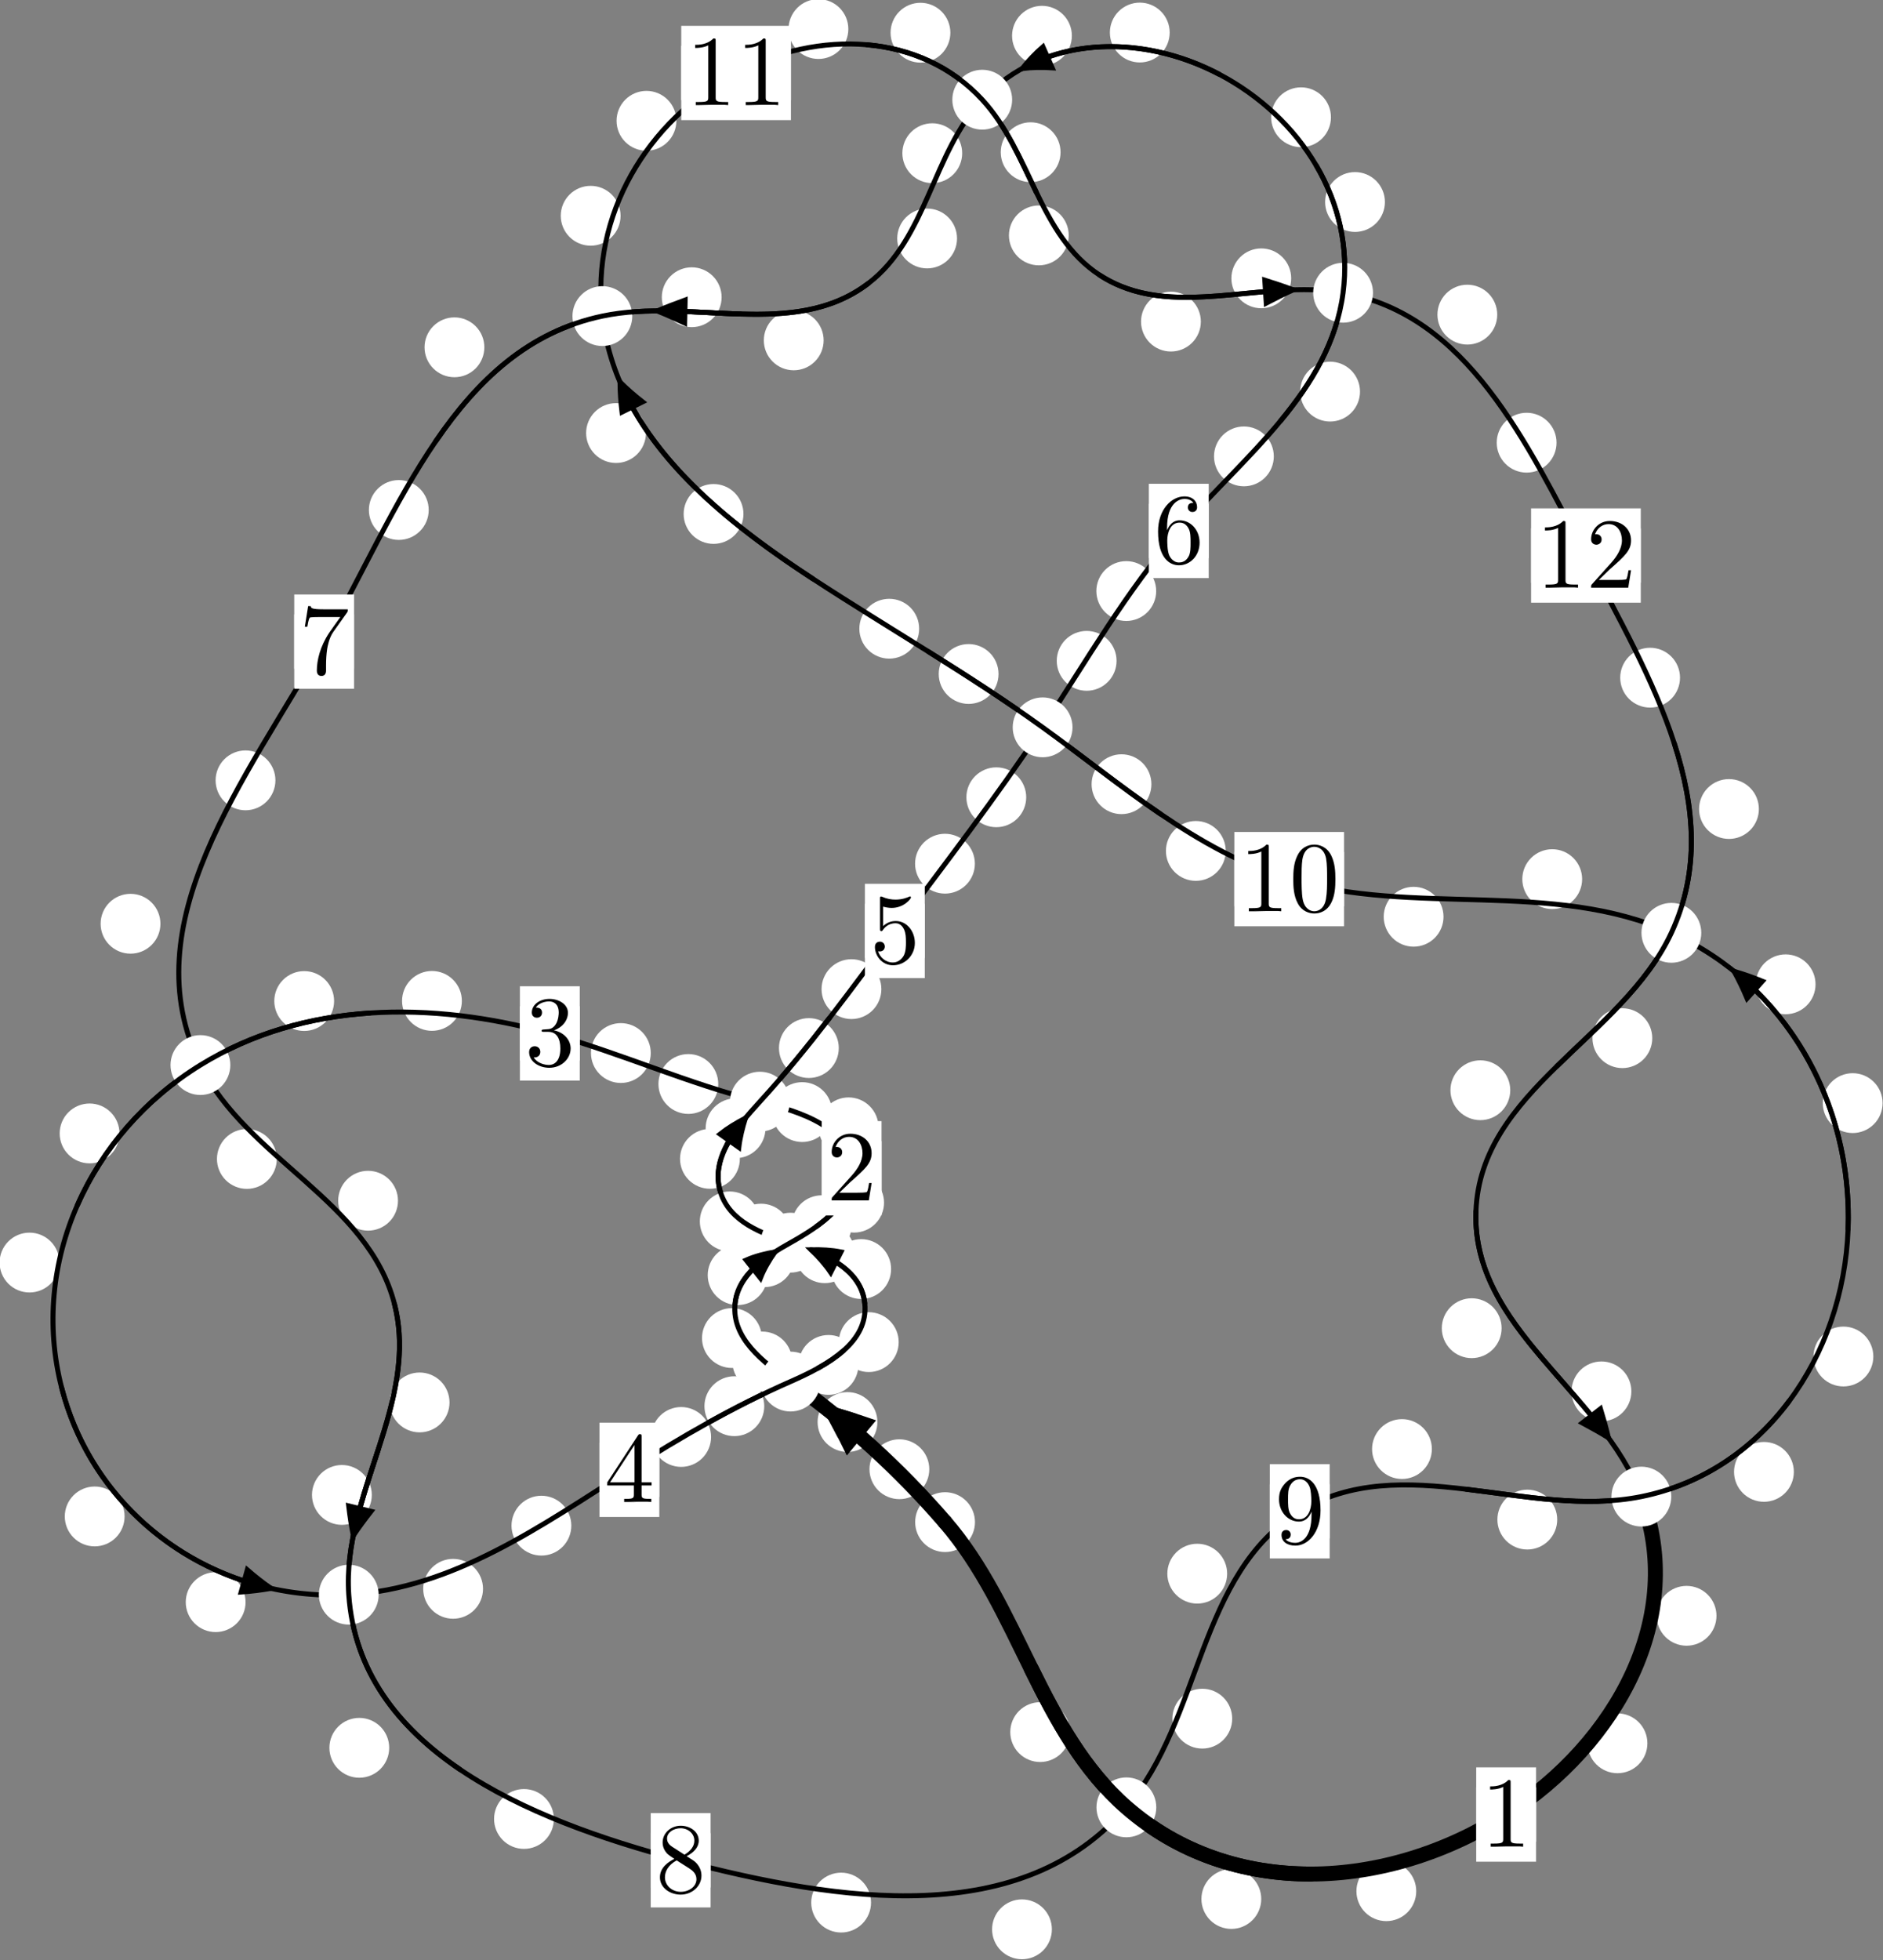 <?xml version="1.0"?>
<!-- Created by MetaPost 1.999 on 2021.07.05:2354 -->
<svg version="1.1" xmlns="http://www.w3.org/2000/svg" xmlns:xlink="http://www.w3.org/1999/xlink" width="188.175" height="195.79" viewBox="0 0 188.175 195.79">
<rect x="0" y="0" width="188.175" height="195.79" fill="#808080" stroke="none"/>
<!-- Original BoundingBox: -79.040543 -57.701889 109.134857 138.088150 -->
  <defs>
    <g transform="scale(0.01,0.01)" id="GLYPHcmr10_48">
      <path style="fill-rule: evenodd;" d="M460 -320C460 -400,455 -480,420 -554C374 -650,292 -666,250 -666C190 -666,117 -640,76 -547C44 -478,39 -400,39 -320C39 -245,43 -155,84 -79C127 2,200 22,249 22C303 22,379 1,423 -94C455 -163,460 -241,460 -320M249 -0C210 -0,151 -25,133 -121C122 -181,122 -273,122 -332C122 -396,122 -462,130 -516C149 -635,224 -644,249 -644C282 -644,348 -626,367 -527C377 -471,377 -395,377 -332C377 -257,377 -189,366 -125C351 -30,294 -0,249 -0"></path>
    </g>
    <g transform="scale(0.01,0.01)" id="GLYPHcmr10_49">
      <path style="fill-rule: evenodd;" d="M294 -640C294 -664,294 -666,271 -666C209 -602,121 -602,89 -602L89 -571C109 -571,168 -571,220 -597L220 -79C220 -43,217 -31,127 -31L95 -31L95 -0L257 -0L130 -3L217 -3L257 -3L297 -3L384 -3L419 -0L419 -31L387 -31C297 -31,294 -42,294 -79"></path>
    </g>
    <g transform="scale(0.01,0.01)" id="GLYPHcmr10_50">
      <path style="fill-rule: evenodd;" d="M127 -77L233 -180C389 -318,449 -372,449 -472C449 -586,359 -666,237 -666C124 -666,50 -574,50 -485C50 -429,100 -429,103 -429C120 -429,155 -441,155 -482C155 -508,137 -534,102 -534C94 -534,92 -534,89 -533C112 -598,166 -635,224 -635C315 -635,358 -554,358 -472C358 -392,308 -313,253 -251L61 -37C50 -26,50 -24,50 -0L421 -0L449 -174L424 -174C419 -144,412 -100,402 -85C395 -77,329 -77,307 -77"></path>
    </g>
    <g transform="scale(0.01,0.01)" id="GLYPHcmr10_51">
      <path style="fill-rule: evenodd;" d="M290 -352C372 -379,430 -449,430 -528C430 -610,342 -666,246 -666C145 -666,69 -606,69 -530C69 -497,91 -478,120 -478C151 -478,171 -500,171 -529C171 -579,124 -579,109 -579C140 -628,206 -641,242 -641C283 -641,338 -619,338 -529C338 -517,336 -459,310 -415C280 -367,246 -364,221 -363C213 -362,189 -360,182 -360C174 -359,167 -358,167 -348C167 -337,174 -337,191 -337L235 -337C317 -337,354 -269,354 -171C354 -35,285 -6,241 -6C198 -6,123 -23,88 -82C123 -77,154 -99,154 -137C154 -173,127 -193,98 -193C74 -193,42 -179,42 -135C42 -44,135 22,244 22C366 22,457 -69,457 -171C457 -253,394 -331,290 -352"></path>
    </g>
    <g transform="scale(0.01,0.01)" id="GLYPHcmr10_52">
      <path style="fill-rule: evenodd;" d="M294 -165L294 -78C294 -42,292 -31,218 -31L197 -31L197 -0L332 -0L238 -3L290 -3L332 -3L374 -3L427 -3L468 -0L468 -31L447 -31C373 -31,371 -42,371 -78L371 -165L471 -165L471 -196L371 -196L371 -651C371 -671,371 -677,355 -677C346 -677,343 -677,335 -665L28 -196L28 -165M300 -196L56 -196L300 -569"></path>
    </g>
    <g transform="scale(0.01,0.01)" id="GLYPHcmr10_53">
      <path style="fill-rule: evenodd;" d="M449 -201C449 -320,367 -420,259 -420C211 -420,168 -404,132 -369L132 -564C152 -558,185 -551,217 -551C340 -551,410 -642,410 -655C410 -661,407 -666,400 -666C399 -666,397 -666,392 -663C372 -654,323 -634,256 -634C216 -634,170 -641,123 -662C115 -665,113 -665,111 -665C101 -665,101 -657,101 -641L101 -345C101 -327,101 -319,115 -319C122 -319,124 -322,128 -328C139 -344,176 -398,257 -398C309 -398,334 -352,342 -334C358 -297,360 -258,360 -208C360 -173,360 -113,336 -71C312 -32,275 -6,229 -6C156 -6,99 -59,82 -118C85 -117,88 -116,99 -116C132 -116,149 -141,149 -165C149 -189,132 -214,99 -214C85 -214,50 -207,50 -161C50 -75,119 22,231 22C347 22,449 -74,449 -201"></path>
    </g>
    <g transform="scale(0.01,0.01)" id="GLYPHcmr10_54">
      <path style="fill-rule: evenodd;" d="M132 -328L132 -352C132 -605,256 -641,307 -641C331 -641,373 -635,395 -601C380 -601,340 -601,340 -556C340 -525,364 -510,386 -510C402 -510,432 -519,432 -558C432 -618,388 -666,305 -666C177 -666,42 -537,42 -316C42 -49,158 22,251 22C362 22,457 -72,457 -204C457 -331,368 -427,257 -427C189 -427,152 -376,132 -328M251 -6C188 -6,158 -66,152 -81C134 -128,134 -208,134 -226C134 -304,166 -404,256 -404C272 -404,318 -404,349 -342C367 -305,367 -254,367 -205C367 -157,367 -107,350 -71C320 -11,274 -6,251 -6"></path>
    </g>
    <g transform="scale(0.01,0.01)" id="GLYPHcmr10_55">
      <path style="fill-rule: evenodd;" d="M476 -609C485 -621,485 -623,485 -644L242 -644C120 -644,118 -657,114 -676L89 -676L56 -470L81 -470C84 -486,93 -549,106 -561C113 -567,191 -567,204 -567L411 -567C400 -551,321 -442,299 -409C209 -274,176 -135,176 -33C176 -23,176 22,222 22C268 22,268 -23,268 -33L268 -84C268 -139,271 -194,279 -248C283 -271,297 -357,341 -419"></path>
    </g>
    <g transform="scale(0.01,0.01)" id="GLYPHcmr10_56">
      <path style="fill-rule: evenodd;" d="M163 -457C117 -487,113 -521,113 -538C113 -599,178 -641,249 -641C322 -641,386 -589,386 -517C386 -460,347 -412,287 -377M309 -362C381 -399,430 -451,430 -517C430 -609,341 -666,250 -666C150 -666,69 -592,69 -499C69 -481,71 -436,113 -389C124 -377,161 -352,186 -335C128 -306,42 -250,42 -151C42 -45,144 22,249 22C362 22,457 -61,457 -168C457 -204,446 -249,408 -291C389 -312,373 -322,309 -362M209 -320L332 -242C360 -223,407 -193,407 -132C407 -58,332 -6,250 -6C164 -6,92 -68,92 -151C92 -209,124 -273,209 -320"></path>
    </g>
    <g transform="scale(0.01,0.01)" id="GLYPHcmr10_57">
      <path style="fill-rule: evenodd;" d="M367 -318L367 -286C367 -52,263 -6,205 -6C188 -6,134 -8,107 -42C151 -42,159 -71,159 -88C159 -119,135 -134,113 -134C97 -134,67 -125,67 -86C67 -19,121 22,206 22C335 22,457 -114,457 -329C457 -598,342 -666,253 -666C198 -666,149 -648,106 -603C65 -558,42 -516,42 -441C42 -316,130 -218,242 -218C303 -218,344 -260,367 -318M243 -241C227 -241,181 -241,150 -304C132 -341,132 -391,132 -440C132 -494,132 -541,153 -578C180 -628,218 -641,253 -641C299 -641,332 -607,349 -562C361 -530,365 -467,365 -421C365 -338,331 -241,243 -241"></path>
    </g>
  </defs>
  <path d="M92.868 146.755C92.868 145.963,92.553 145.203,91.992 144.642C91.432 144.082,90.672 143.767,89.879 143.767C89.086 143.767,88.326 144.082,87.766 144.642C87.205 145.203,86.89 145.963,86.89 146.755C86.89 147.548,87.205 148.308,87.766 148.869C88.326 149.429,89.086 149.744,89.879 149.744C90.672 149.744,91.432 149.429,91.992 148.869C92.553 148.308,92.868 147.548,92.868 146.755Z" style="fill: rgb(100%,100%,100%);stroke: none;"></path>
  <path d="M97.433 152.039C97.433 151.246,97.118 150.486,96.557 149.926C95.997 149.365,95.237 149.05,94.444 149.05C93.651 149.05,92.891 149.365,92.331 149.926C91.77 150.486,91.455 151.246,91.455 152.039C91.455 152.832,91.77 153.592,92.331 154.152C92.891 154.713,93.651 155.028,94.444 155.028C95.237 155.028,95.997 154.713,96.557 154.152C97.118 153.592,97.433 152.832,97.433 152.039Z" style="fill: rgb(100%,100%,100%);stroke: none;"></path>
  <path d="M79.164 135.995C79.164 135.202,78.849 134.442,78.289 133.881C77.728 133.321,76.968 133.006,76.175 133.006C75.383 133.006,74.622 133.321,74.062 133.881C73.501 134.442,73.187 135.202,73.187 135.995C73.187 136.788,73.501 137.548,74.062 138.108C74.622 138.669,75.383 138.984,76.175 138.984C76.968 138.984,77.728 138.669,78.289 138.108C78.849 137.548,79.164 136.788,79.164 135.995Z" style="fill: rgb(100%,100%,100%);stroke: none;"></path>
  <path d="M87.682 142.042C87.682 141.249,87.367 140.489,86.807 139.928C86.247 139.368,85.486 139.053,84.694 139.053C83.901 139.053,83.141 139.368,82.58 139.928C82.02 140.489,81.705 141.249,81.705 142.042C81.705 142.834,82.02 143.595,82.58 144.155C83.141 144.716,83.901 145.031,84.694 145.031C85.486 145.031,86.247 144.716,86.807 144.155C87.367 143.595,87.682 142.834,87.682 142.042Z" style="fill: rgb(100%,100%,100%);stroke: none;"></path>
  <path d="M76.701 127.37C76.701 126.578,76.386 125.817,75.826 125.257C75.266 124.697,74.505 124.382,73.713 124.382C72.92 124.382,72.16 124.697,71.599 125.257C71.039 125.817,70.724 126.578,70.724 127.37C70.724 128.163,71.039 128.923,71.599 129.484C72.16 130.044,72.92 130.359,73.713 130.359C74.505 130.359,75.266 130.044,75.826 129.484C76.386 128.923,76.701 128.163,76.701 127.37Z" style="fill: rgb(100%,100%,100%);stroke: none;"></path>
  <path d="M76.132 133.653C76.132 132.861,75.817 132.101,75.256 131.54C74.696 130.98,73.936 130.665,73.143 130.665C72.35 130.665,71.59 130.98,71.03 131.54C70.469 132.101,70.154 132.861,70.154 133.653C70.154 134.446,70.469 135.206,71.03 135.767C71.59 136.327,72.35 136.642,73.143 136.642C73.936 136.642,74.696 136.327,75.256 135.767C75.817 135.206,76.132 134.446,76.132 133.653Z" style="fill: rgb(100%,100%,100%);stroke: none;"></path>
  <path d="M85.105 122.384C85.105 121.591,84.79 120.831,84.23 120.271C83.669 119.71,82.909 119.395,82.117 119.395C81.324 119.395,80.564 119.71,80.003 120.271C79.443 120.831,79.128 121.591,79.128 122.384C79.128 123.177,79.443 123.937,80.003 124.497C80.564 125.058,81.324 125.373,82.117 125.373C82.909 125.373,83.669 125.058,84.23 124.497C84.79 123.937,85.105 123.177,85.105 122.384Z" style="fill: rgb(100%,100%,100%);stroke: none;"></path>
  <path d="M79.393 125.577C79.393 124.784,79.078 124.024,78.518 123.464C77.957 122.903,77.197 122.588,76.404 122.588C75.612 122.588,74.851 122.903,74.291 123.464C73.731 124.024,73.416 124.784,73.416 125.577C73.416 126.37,73.731 127.13,74.291 127.69C74.851 128.251,75.612 128.566,76.404 128.566C77.197 128.566,77.957 128.251,78.518 127.69C79.078 127.13,79.393 126.37,79.393 125.577Z" style="fill: rgb(100%,100%,100%);stroke: none;"></path>
  <path d="M87.793 112.606C87.793 111.813,87.478 111.053,86.917 110.493C86.357 109.932,85.597 109.617,84.804 109.617C84.011 109.617,83.251 109.932,82.691 110.493C82.13 111.053,81.815 111.813,81.815 112.606C81.815 113.399,82.13 114.159,82.691 114.719C83.251 115.28,84.011 115.595,84.804 115.595C85.597 115.595,86.357 115.28,86.917 114.719C87.478 114.159,87.793 113.399,87.793 112.606Z" style="fill: rgb(100%,100%,100%);stroke: none;"></path>
  <path d="M88.345 120.129C88.345 119.337,88.03 118.577,87.469 118.016C86.909 117.456,86.149 117.141,85.356 117.141C84.563 117.141,83.803 117.456,83.243 118.016C82.682 118.577,82.367 119.337,82.367 120.129C82.367 120.922,82.682 121.682,83.243 122.243C83.803 122.803,84.563 123.118,85.356 123.118C86.149 123.118,86.909 122.803,87.469 122.243C88.03 121.682,88.345 120.922,88.345 120.129Z" style="fill: rgb(100%,100%,100%);stroke: none;"></path>
  <path d="M71.778 108.276C71.778 107.483,71.463 106.723,70.902 106.163C70.342 105.602,69.582 105.287,68.789 105.287C67.996 105.287,67.236 105.602,66.676 106.163C66.115 106.723,65.8 107.483,65.8 108.276C65.8 109.069,66.115 109.829,66.676 110.389C67.236 110.95,67.996 111.265,68.789 111.265C69.582 111.265,70.342 110.95,70.902 110.389C71.463 109.829,71.778 109.069,71.778 108.276Z" style="fill: rgb(100%,100%,100%);stroke: none;"></path>
  <path d="M83.153 111.081C83.153 110.289,82.838 109.529,82.278 108.968C81.717 108.408,80.957 108.093,80.165 108.093C79.372 108.093,78.612 108.408,78.051 108.968C77.491 109.529,77.176 110.289,77.176 111.081C77.176 111.874,77.491 112.634,78.051 113.195C78.612 113.755,79.372 114.07,80.165 114.07C80.957 114.07,81.717 113.755,82.278 113.195C82.838 112.634,83.153 111.874,83.153 111.081Z" style="fill: rgb(100%,100%,100%);stroke: none;"></path>
  <path d="M46.156 99.977C46.156 99.184,45.841 98.424,45.28 97.864C44.72 97.303,43.96 96.988,43.167 96.988C42.374 96.988,41.614 97.303,41.054 97.864C40.493 98.424,40.178 99.184,40.178 99.977C40.178 100.77,40.493 101.53,41.054 102.09C41.614 102.651,42.374 102.966,43.167 102.966C43.96 102.966,44.72 102.651,45.28 102.09C45.841 101.53,46.156 100.77,46.156 99.977Z" style="fill: rgb(100%,100%,100%);stroke: none;"></path>
  <path d="M65.033 105.184C65.033 104.392,64.718 103.631,64.158 103.071C63.597 102.511,62.837 102.196,62.044 102.196C61.252 102.196,60.491 102.511,59.931 103.071C59.37 103.631,59.056 104.392,59.056 105.184C59.056 105.977,59.37 106.737,59.931 107.298C60.491 107.858,61.252 108.173,62.044 108.173C62.837 108.173,63.597 107.858,64.158 107.298C64.718 106.737,65.033 105.977,65.033 105.184Z" style="fill: rgb(100%,100%,100%);stroke: none;"></path>
  <path d="M11.941 113.214C11.941 112.421,11.626 111.661,11.066 111.101C10.505 110.54,9.745 110.225,8.952 110.225C8.16 110.225,7.399 110.54,6.839 111.101C6.278 111.661,5.963 112.421,5.963 113.214C5.963 114.007,6.278 114.767,6.839 115.327C7.399 115.888,8.16 116.203,8.952 116.203C9.745 116.203,10.505 115.888,11.066 115.327C11.626 114.767,11.941 114.007,11.941 113.214Z" style="fill: rgb(100%,100%,100%);stroke: none;"></path>
  <path d="M33.388 99.989C33.388 99.196,33.073 98.436,32.513 97.876C31.952 97.315,31.192 97,30.399 97C29.607 97,28.847 97.315,28.286 97.876C27.726 98.436,27.411 99.196,27.411 99.989C27.411 100.782,27.726 101.542,28.286 102.102C28.847 102.663,29.607 102.978,30.399 102.978C31.192 102.978,31.952 102.663,32.513 102.102C33.073 101.542,33.388 100.782,33.388 99.989Z" style="fill: rgb(100%,100%,100%);stroke: none;"></path>
  <path d="M12.451 151.472C12.451 150.679,12.136 149.919,11.576 149.359C11.015 148.798,10.255 148.483,9.462 148.483C8.67 148.483,7.91 148.798,7.349 149.359C6.789 149.919,6.474 150.679,6.474 151.472C6.474 152.265,6.789 153.025,7.349 153.585C7.91 154.146,8.67 154.461,9.462 154.461C10.255 154.461,11.015 154.146,11.576 153.585C12.136 153.025,12.451 152.265,12.451 151.472Z" style="fill: rgb(100%,100%,100%);stroke: none;"></path>
  <path d="M5.937 126.112C5.937 125.32,5.622 124.56,5.062 123.999C4.501 123.439,3.741 123.124,2.948 123.124C2.156 123.124,1.395 123.439,0.835 123.999C0.274 124.56,-0.041 125.32,-0.041 126.112C-0.041 126.905,0.274 127.665,0.835 128.226C1.395 128.786,2.156 129.101,2.948 129.101C3.741 129.101,4.501 128.786,5.062 128.226C5.622 127.665,5.937 126.905,5.937 126.112Z" style="fill: rgb(100%,100%,100%);stroke: none;"></path>
  <path d="M48.27 158.701C48.27 157.908,47.955 157.148,47.395 156.588C46.834 156.027,46.074 155.712,45.282 155.712C44.489 155.712,43.729 156.027,43.168 156.588C42.608 157.148,42.293 157.908,42.293 158.701C42.293 159.494,42.608 160.254,43.168 160.814C43.729 161.375,44.489 161.69,45.282 161.69C46.074 161.69,46.834 161.375,47.395 160.814C47.955 160.254,48.27 159.494,48.27 158.701Z" style="fill: rgb(100%,100%,100%);stroke: none;"></path>
  <path d="M24.54 160.033C24.54 159.24,24.225 158.48,23.664 157.92C23.104 157.359,22.343 157.044,21.551 157.044C20.758 157.044,19.998 157.359,19.437 157.92C18.877 158.48,18.562 159.24,18.562 160.033C18.562 160.826,18.877 161.586,19.437 162.146C19.998 162.707,20.758 163.022,21.551 163.022C22.343 163.022,23.104 162.707,23.664 162.146C24.225 161.586,24.54 160.826,24.54 160.033Z" style="fill: rgb(100%,100%,100%);stroke: none;"></path>
  <path d="M71.06 143.533C71.06 142.74,70.745 141.98,70.185 141.419C69.624 140.859,68.864 140.544,68.071 140.544C67.279 140.544,66.519 140.859,65.958 141.419C65.398 141.98,65.083 142.74,65.083 143.533C65.083 144.325,65.398 145.086,65.958 145.646C66.519 146.207,67.279 146.522,68.071 146.522C68.864 146.522,69.624 146.207,70.185 145.646C70.745 145.086,71.06 144.325,71.06 143.533Z" style="fill: rgb(100%,100%,100%);stroke: none;"></path>
  <path d="M57.094 152.392C57.094 151.6,56.779 150.84,56.219 150.279C55.658 149.719,54.898 149.404,54.105 149.404C53.313 149.404,52.553 149.719,51.992 150.279C51.432 150.84,51.117 151.6,51.117 152.392C51.117 153.185,51.432 153.945,51.992 154.506C52.553 155.066,53.313 155.381,54.105 155.381C54.898 155.381,55.658 155.066,56.219 154.506C56.779 153.945,57.094 153.185,57.094 152.392Z" style="fill: rgb(100%,100%,100%);stroke: none;"></path>
  <path d="M85.783 136.337C85.783 135.545,85.468 134.785,84.907 134.224C84.347 133.664,83.586 133.349,82.794 133.349C82.001 133.349,81.241 133.664,80.68 134.224C80.12 134.785,79.805 135.545,79.805 136.337C79.805 137.13,80.12 137.89,80.68 138.451C81.241 139.011,82.001 139.326,82.794 139.326C83.586 139.326,84.347 139.011,84.907 138.451C85.468 137.89,85.783 137.13,85.783 136.337Z" style="fill: rgb(100%,100%,100%);stroke: none;"></path>
  <path d="M76.375 140.46C76.375 139.667,76.06 138.907,75.5 138.347C74.939 137.786,74.179 137.471,73.386 137.471C72.594 137.471,71.833 137.786,71.273 138.347C70.712 138.907,70.398 139.667,70.398 140.46C70.398 141.253,70.712 142.013,71.273 142.573C71.833 143.134,72.594 143.449,73.386 143.449C74.179 143.449,74.939 143.134,75.5 142.573C76.06 142.013,76.375 141.253,76.375 140.46Z" style="fill: rgb(100%,100%,100%);stroke: none;"></path>
  <path d="M89.051 126.761C89.051 125.969,88.736 125.209,88.176 124.648C87.616 124.088,86.855 123.773,86.063 123.773C85.27 123.773,84.51 124.088,83.949 124.648C83.389 125.209,83.074 125.969,83.074 126.761C83.074 127.554,83.389 128.314,83.949 128.875C84.51 129.435,85.27 129.75,86.063 129.75C86.855 129.75,87.616 129.435,88.176 128.875C88.736 128.314,89.051 127.554,89.051 126.761Z" style="fill: rgb(100%,100%,100%);stroke: none;"></path>
  <path d="M89.81 134.06C89.81 133.267,89.495 132.507,88.934 131.947C88.374 131.386,87.614 131.071,86.821 131.071C86.028 131.071,85.268 131.386,84.708 131.947C84.147 132.507,83.832 133.267,83.832 134.06C83.832 134.853,84.147 135.613,84.708 136.173C85.268 136.734,86.028 137.049,86.821 137.049C87.614 137.049,88.374 136.734,88.934 136.173C89.495 135.613,89.81 134.853,89.81 134.06Z" style="fill: rgb(100%,100%,100%);stroke: none;"></path>
  <path d="M79.04 123.221C79.04 122.428,78.725 121.668,78.165 121.107C77.604 120.547,76.844 120.232,76.051 120.232C75.259 120.232,74.498 120.547,73.938 121.107C73.378 121.668,73.063 122.428,73.063 123.221C73.063 124.013,73.378 124.774,73.938 125.334C74.498 125.894,75.259 126.209,76.051 126.209C76.844 126.209,77.604 125.894,78.165 125.334C78.725 124.774,79.04 124.013,79.04 123.221Z" style="fill: rgb(100%,100%,100%);stroke: none;"></path>
  <path d="M85.415 125.178C85.415 124.385,85.1 123.625,84.539 123.065C83.979 122.504,83.219 122.189,82.426 122.189C81.633 122.189,80.873 122.504,80.313 123.065C79.752 123.625,79.437 124.385,79.437 125.178C79.437 125.971,79.752 126.731,80.313 127.291C80.873 127.852,81.633 128.167,82.426 128.167C83.219 128.167,83.979 127.852,84.539 127.291C85.1 126.731,85.415 125.971,85.415 125.178Z" style="fill: rgb(100%,100%,100%);stroke: none;"></path>
  <path d="M73.936 115.753C73.936 114.96,73.621 114.2,73.061 113.639C72.5 113.079,71.74 112.764,70.947 112.764C70.154 112.764,69.394 113.079,68.834 113.639C68.273 114.2,67.958 114.96,67.958 115.753C67.958 116.545,68.273 117.306,68.834 117.866C69.394 118.426,70.154 118.741,70.947 118.741C71.74 118.741,72.5 118.426,73.061 117.866C73.621 117.306,73.936 116.545,73.936 115.753Z" style="fill: rgb(100%,100%,100%);stroke: none;"></path>
  <path d="M75.914 122.001C75.914 121.209,75.599 120.448,75.039 119.888C74.478 119.327,73.718 119.012,72.925 119.012C72.133 119.012,71.373 119.327,70.812 119.888C70.252 120.448,69.937 121.209,69.937 122.001C69.937 122.794,70.252 123.554,70.812 124.115C71.373 124.675,72.133 124.99,72.925 124.99C73.718 124.99,74.478 124.675,75.039 124.115C75.599 123.554,75.914 122.794,75.914 122.001Z" style="fill: rgb(100%,100%,100%);stroke: none;"></path>
  <path d="M83.822 104.687C83.822 103.895,83.507 103.135,82.947 102.574C82.387 102.014,81.626 101.699,80.834 101.699C80.041 101.699,79.281 102.014,78.72 102.574C78.16 103.135,77.845 103.895,77.845 104.687C77.845 105.48,78.16 106.24,78.72 106.801C79.281 107.361,80.041 107.676,80.834 107.676C81.626 107.676,82.387 107.361,82.947 106.801C83.507 106.24,83.822 105.48,83.822 104.687Z" style="fill: rgb(100%,100%,100%);stroke: none;"></path>
  <path d="M76.496 112.699C76.496 111.906,76.181 111.146,75.62 110.585C75.06 110.025,74.3 109.71,73.507 109.71C72.714 109.71,71.954 110.025,71.394 110.585C70.833 111.146,70.518 111.906,70.518 112.699C70.518 113.491,70.833 114.251,71.394 114.812C71.954 115.372,72.714 115.687,73.507 115.687C74.3 115.687,75.06 115.372,75.62 114.812C76.181 114.251,76.496 113.491,76.496 112.699Z" style="fill: rgb(100%,100%,100%);stroke: none;"></path>
  <path d="M97.423 86.271C97.423 85.479,97.108 84.719,96.548 84.158C95.988 83.598,95.227 83.283,94.435 83.283C93.642 83.283,92.882 83.598,92.321 84.158C91.761 84.719,91.446 85.479,91.446 86.271C91.446 87.064,91.761 87.824,92.321 88.385C92.882 88.945,93.642 89.26,94.435 89.26C95.227 89.26,95.988 88.945,96.548 88.385C97.108 87.824,97.423 87.064,97.423 86.271Z" style="fill: rgb(100%,100%,100%);stroke: none;"></path>
  <path d="M88.078 98.801C88.078 98.008,87.763 97.248,87.203 96.687C86.642 96.127,85.882 95.812,85.09 95.812C84.297 95.812,83.537 96.127,82.976 96.687C82.416 97.248,82.101 98.008,82.101 98.801C82.101 99.593,82.416 100.354,82.976 100.914C83.537 101.474,84.297 101.789,85.09 101.789C85.882 101.789,86.642 101.474,87.203 100.914C87.763 100.354,88.078 99.593,88.078 98.801Z" style="fill: rgb(100%,100%,100%);stroke: none;"></path>
  <path d="M111.583 66.008C111.583 65.216,111.268 64.456,110.707 63.895C110.147 63.335,109.387 63.02,108.594 63.02C107.801 63.02,107.041 63.335,106.481 63.895C105.92 64.456,105.605 65.216,105.605 66.008C105.605 66.801,105.92 67.561,106.481 68.122C107.041 68.682,107.801 68.997,108.594 68.997C109.387 68.997,110.147 68.682,110.707 68.122C111.268 67.561,111.583 66.801,111.583 66.008Z" style="fill: rgb(100%,100%,100%);stroke: none;"></path>
  <path d="M102.553 79.637C102.553 78.844,102.238 78.084,101.677 77.524C101.117 76.963,100.357 76.648,99.564 76.648C98.771 76.648,98.011 76.963,97.451 77.524C96.89 78.084,96.575 78.844,96.575 79.637C96.575 80.43,96.89 81.19,97.451 81.75C98.011 82.311,98.771 82.626,99.564 82.626C100.357 82.626,101.117 82.311,101.677 81.75C102.238 81.19,102.553 80.43,102.553 79.637Z" style="fill: rgb(100%,100%,100%);stroke: none;"></path>
  <path d="M127.297 45.586C127.297 44.794,126.982 44.033,126.422 43.473C125.861 42.912,125.101 42.598,124.308 42.598C123.516 42.598,122.756 42.912,122.195 43.473C121.635 44.033,121.32 44.794,121.32 45.586C121.32 46.379,121.635 47.139,122.195 47.7C122.756 48.26,123.516 48.575,124.308 48.575C125.101 48.575,125.861 48.26,126.422 47.7C126.982 47.139,127.297 46.379,127.297 45.586Z" style="fill: rgb(100%,100%,100%);stroke: none;"></path>
  <path d="M115.541 59.037C115.541 58.245,115.226 57.485,114.665 56.924C114.105 56.364,113.345 56.049,112.552 56.049C111.759 56.049,110.999 56.364,110.439 56.924C109.878 57.485,109.563 58.245,109.563 59.037C109.563 59.83,109.878 60.59,110.439 61.151C110.999 61.711,111.759 62.026,112.552 62.026C113.345 62.026,114.105 61.711,114.665 61.151C115.226 60.59,115.541 59.83,115.541 59.037Z" style="fill: rgb(100%,100%,100%);stroke: none;"></path>
  <path d="M138.4 20.178C138.4 19.385,138.085 18.625,137.525 18.064C136.964 17.504,136.204 17.189,135.412 17.189C134.619 17.189,133.859 17.504,133.298 18.064C132.738 18.625,132.423 19.385,132.423 20.178C132.423 20.971,132.738 21.731,133.298 22.291C133.859 22.852,134.619 23.167,135.412 23.167C136.204 23.167,136.964 22.852,137.525 22.291C138.085 21.731,138.4 20.971,138.4 20.178Z" style="fill: rgb(100%,100%,100%);stroke: none;"></path>
  <path d="M135.911 39.117C135.911 38.324,135.596 37.564,135.036 37.003C134.475 36.443,133.715 36.128,132.923 36.128C132.13 36.128,131.37 36.443,130.809 37.003C130.249 37.564,129.934 38.324,129.934 39.117C129.934 39.909,130.249 40.67,130.809 41.23C131.37 41.791,132.13 42.105,132.923 42.105C133.715 42.105,134.475 41.791,135.036 41.23C135.596 40.67,135.911 39.909,135.911 39.117Z" style="fill: rgb(100%,100%,100%);stroke: none;"></path>
  <path d="M116.891 3.251C116.891 2.458,116.576 1.698,116.016 1.137C115.455 0.577,114.695 0.262,113.902 0.262C113.11 0.262,112.349 0.577,111.789 1.137C111.228 1.698,110.913 2.458,110.913 3.251C110.913 4.043,111.228 4.804,111.789 5.364C112.349 5.925,113.11 6.239,113.902 6.239C114.695 6.239,115.455 5.925,116.016 5.364C116.576 4.804,116.891 4.043,116.891 3.251Z" style="fill: rgb(100%,100%,100%);stroke: none;"></path>
  <path d="M133.007 11.713C133.007 10.92,132.692 10.16,132.132 9.599C131.571 9.039,130.811 8.724,130.018 8.724C129.226 8.724,128.466 9.039,127.905 9.599C127.345 10.16,127.03 10.92,127.03 11.713C127.03 12.505,127.345 13.266,127.905 13.826C128.466 14.386,129.226 14.701,130.018 14.701C130.811 14.701,131.571 14.386,132.132 13.826C132.692 13.266,133.007 12.505,133.007 11.713Z" style="fill: rgb(100%,100%,100%);stroke: none;"></path>
  <path d="M96.154 15.302C96.154 14.51,95.84 13.749,95.279 13.189C94.719 12.629,93.958 12.314,93.166 12.314C92.373 12.314,91.613 12.629,91.052 13.189C90.492 13.749,90.177 14.51,90.177 15.302C90.177 16.095,90.492 16.855,91.052 17.416C91.613 17.976,92.373 18.291,93.166 18.291C93.958 18.291,94.719 17.976,95.279 17.416C95.84 16.855,96.154 16.095,96.154 15.302Z" style="fill: rgb(100%,100%,100%);stroke: none;"></path>
  <path d="M107.116 3.571C107.116 2.778,106.801 2.018,106.241 1.458C105.68 0.897,104.92 0.582,104.128 0.582C103.335 0.582,102.575 0.897,102.014 1.458C101.454 2.018,101.139 2.778,101.139 3.571C101.139 4.364,101.454 5.124,102.014 5.684C102.575 6.245,103.335 6.56,104.128 6.56C104.92 6.56,105.68 6.245,106.241 5.684C106.801 5.124,107.116 4.364,107.116 3.571Z" style="fill: rgb(100%,100%,100%);stroke: none;"></path>
  <path d="M82.309 33.998C82.309 33.205,81.994 32.445,81.433 31.884C80.873 31.324,80.113 31.009,79.32 31.009C78.527 31.009,77.767 31.324,77.207 31.884C76.646 32.445,76.331 33.205,76.331 33.998C76.331 34.79,76.646 35.551,77.207 36.111C77.767 36.672,78.527 36.987,79.32 36.987C80.113 36.987,80.873 36.672,81.433 36.111C81.994 35.551,82.309 34.79,82.309 33.998Z" style="fill: rgb(100%,100%,100%);stroke: none;"></path>
  <path d="M95.64 23.82C95.64 23.028,95.325 22.267,94.765 21.707C94.204 21.146,93.444 20.832,92.652 20.832C91.859 20.832,91.099 21.146,90.538 21.707C89.978 22.267,89.663 23.028,89.663 23.82C89.663 24.613,89.978 25.373,90.538 25.934C91.099 26.494,91.859 26.809,92.652 26.809C93.444 26.809,94.204 26.494,94.765 25.934C95.325 25.373,95.64 24.613,95.64 23.82Z" style="fill: rgb(100%,100%,100%);stroke: none;"></path>
  <path d="M48.403 34.691C48.403 33.899,48.088 33.138,47.528 32.578C46.967 32.017,46.207 31.702,45.415 31.702C44.622 31.702,43.862 32.017,43.301 32.578C42.741 33.138,42.426 33.899,42.426 34.691C42.426 35.484,42.741 36.244,43.301 36.805C43.862 37.365,44.622 37.68,45.415 37.68C46.207 37.68,46.967 37.365,47.528 36.805C48.088 36.244,48.403 35.484,48.403 34.691Z" style="fill: rgb(100%,100%,100%);stroke: none;"></path>
  <path d="M72.115 29.69C72.115 28.897,71.8 28.137,71.239 27.577C70.679 27.016,69.919 26.701,69.126 26.701C68.333 26.701,67.573 27.016,67.013 27.577C66.452 28.137,66.137 28.897,66.137 29.69C66.137 30.483,66.452 31.243,67.013 31.803C67.573 32.364,68.333 32.679,69.126 32.679C69.919 32.679,70.679 32.364,71.239 31.803C71.8 31.243,72.115 30.483,72.115 29.69Z" style="fill: rgb(100%,100%,100%);stroke: none;"></path>
  <path d="M27.524 77.946C27.524 77.153,27.209 76.393,26.648 75.833C26.088 75.272,25.328 74.957,24.535 74.957C23.742 74.957,22.982 75.272,22.422 75.833C21.861 76.393,21.546 77.153,21.546 77.946C21.546 78.739,21.861 79.499,22.422 80.059C22.982 80.62,23.742 80.935,24.535 80.935C25.328 80.935,26.088 80.62,26.648 80.059C27.209 79.499,27.524 78.739,27.524 77.946Z" style="fill: rgb(100%,100%,100%);stroke: none;"></path>
  <path d="M42.843 50.941C42.843 50.148,42.528 49.388,41.967 48.828C41.407 48.267,40.647 47.952,39.854 47.952C39.061 47.952,38.301 48.267,37.741 48.828C37.18 49.388,36.865 50.148,36.865 50.941C36.865 51.734,37.18 52.494,37.741 53.054C38.301 53.615,39.061 53.93,39.854 53.93C40.647 53.93,41.407 53.615,41.967 53.054C42.528 52.494,42.843 51.734,42.843 50.941Z" style="fill: rgb(100%,100%,100%);stroke: none;"></path>
  <path d="M27.659 115.764C27.659 114.971,27.344 114.211,26.783 113.651C26.223 113.09,25.463 112.775,24.67 112.775C23.877 112.775,23.117 113.09,22.557 113.651C21.996 114.211,21.681 114.971,21.681 115.764C21.681 116.557,21.996 117.317,22.557 117.877C23.117 118.438,23.877 118.753,24.67 118.753C25.463 118.753,26.223 118.438,26.783 117.877C27.344 117.317,27.659 116.557,27.659 115.764Z" style="fill: rgb(100%,100%,100%);stroke: none;"></path>
  <path d="M16.032 92.27C16.032 91.477,15.717 90.717,15.157 90.156C14.596 89.596,13.836 89.281,13.044 89.281C12.251 89.281,11.491 89.596,10.93 90.156C10.37 90.717,10.055 91.477,10.055 92.27C10.055 93.062,10.37 93.823,10.93 94.383C11.491 94.944,12.251 95.259,13.044 95.259C13.836 95.259,14.596 94.944,15.157 94.383C15.717 93.823,16.032 93.062,16.032 92.27Z" style="fill: rgb(100%,100%,100%);stroke: none;"></path>
  <path d="M44.922 140.084C44.922 139.291,44.607 138.531,44.047 137.97C43.486 137.41,42.726 137.095,41.933 137.095C41.141 137.095,40.38 137.41,39.82 137.97C39.259 138.531,38.944 139.291,38.944 140.084C38.944 140.876,39.259 141.637,39.82 142.197C40.38 142.758,41.141 143.073,41.933 143.073C42.726 143.073,43.486 142.758,44.047 142.197C44.607 141.637,44.922 140.876,44.922 140.084Z" style="fill: rgb(100%,100%,100%);stroke: none;"></path>
  <path d="M39.772 119.935C39.772 119.143,39.457 118.383,38.897 117.822C38.336 117.262,37.576 116.947,36.783 116.947C35.991 116.947,35.231 117.262,34.67 117.822C34.11 118.383,33.795 119.143,33.795 119.935C33.795 120.728,34.11 121.488,34.67 122.049C35.231 122.609,35.991 122.924,36.783 122.924C37.576 122.924,38.336 122.609,38.897 122.049C39.457 121.488,39.772 120.728,39.772 119.935Z" style="fill: rgb(100%,100%,100%);stroke: none;"></path>
  <path d="M38.895 174.583C38.895 173.79,38.58 173.03,38.02 172.47C37.459 171.909,36.699 171.594,35.906 171.594C35.114 171.594,34.354 171.909,33.793 172.47C33.233 173.03,32.918 173.79,32.918 174.583C32.918 175.376,33.233 176.136,33.793 176.696C34.354 177.257,35.114 177.572,35.906 177.572C36.699 177.572,37.459 177.257,38.02 176.696C38.58 176.136,38.895 175.376,38.895 174.583Z" style="fill: rgb(100%,100%,100%);stroke: none;"></path>
  <path d="M37.156 149.322C37.156 148.53,36.841 147.77,36.28 147.209C35.72 146.649,34.96 146.334,34.167 146.334C33.374 146.334,32.614 146.649,32.054 147.209C31.493 147.77,31.178 148.53,31.178 149.322C31.178 150.115,31.493 150.875,32.054 151.436C32.614 151.996,33.374 152.311,34.167 152.311C34.96 152.311,35.72 151.996,36.28 151.436C36.841 150.875,37.156 150.115,37.156 149.322Z" style="fill: rgb(100%,100%,100%);stroke: none;"></path>
  <path d="M87.046 190.043C87.046 189.25,86.731 188.49,86.171 187.929C85.61 187.369,84.85 187.054,84.058 187.054C83.265 187.054,82.505 187.369,81.944 187.929C81.384 188.49,81.069 189.25,81.069 190.043C81.069 190.835,81.384 191.596,81.944 192.156C82.505 192.717,83.265 193.031,84.058 193.031C84.85 193.031,85.61 192.717,86.171 192.156C86.731 191.596,87.046 190.835,87.046 190.043Z" style="fill: rgb(100%,100%,100%);stroke: none;"></path>
  <path d="M55.351 181.69C55.351 180.898,55.036 180.137,54.475 179.577C53.915 179.016,53.155 178.702,52.362 178.702C51.569 178.702,50.809 179.016,50.249 179.577C49.688 180.137,49.373 180.898,49.373 181.69C49.373 182.483,49.688 183.243,50.249 183.804C50.809 184.364,51.569 184.679,52.362 184.679C53.155 184.679,53.915 184.364,54.475 183.804C55.036 183.243,55.351 182.483,55.351 181.69Z" style="fill: rgb(100%,100%,100%);stroke: none;"></path>
  <path d="M123.138 171.67C123.138 170.878,122.823 170.118,122.262 169.557C121.702 168.997,120.942 168.682,120.149 168.682C119.356 168.682,118.596 168.997,118.036 169.557C117.475 170.118,117.16 170.878,117.16 171.67C117.16 172.463,117.475 173.223,118.036 173.784C118.596 174.344,119.356 174.659,120.149 174.659C120.942 174.659,121.702 174.344,122.262 173.784C122.823 173.223,123.138 172.463,123.138 171.67Z" style="fill: rgb(100%,100%,100%);stroke: none;"></path>
  <path d="M105.119 192.713C105.119 191.92,104.804 191.16,104.244 190.6C103.683 190.039,102.923 189.724,102.13 189.724C101.338 189.724,100.577 190.039,100.017 190.6C99.456 191.16,99.142 191.92,99.142 192.713C99.142 193.506,99.456 194.266,100.017 194.826C100.577 195.387,101.338 195.702,102.13 195.702C102.923 195.702,103.683 195.387,104.244 194.826C104.804 194.266,105.119 193.506,105.119 192.713Z" style="fill: rgb(100%,100%,100%);stroke: none;"></path>
  <path d="M143.093 144.74C143.093 143.948,142.778 143.188,142.217 142.627C141.657 142.067,140.897 141.752,140.104 141.752C139.311 141.752,138.551 142.067,137.991 142.627C137.43 143.188,137.115 143.948,137.115 144.74C137.115 145.533,137.43 146.293,137.991 146.854C138.551 147.414,139.311 147.729,140.104 147.729C140.897 147.729,141.657 147.414,142.217 146.854C142.778 146.293,143.093 145.533,143.093 144.74Z" style="fill: rgb(100%,100%,100%);stroke: none;"></path>
  <path d="M122.634 157.189C122.634 156.396,122.319 155.636,121.758 155.075C121.198 154.515,120.438 154.2,119.645 154.2C118.852 154.2,118.092 154.515,117.532 155.075C116.971 155.636,116.656 156.396,116.656 157.189C116.656 157.981,116.971 158.741,117.532 159.302C118.092 159.862,118.852 160.177,119.645 160.177C120.438 160.177,121.198 159.862,121.758 159.302C122.319 158.741,122.634 157.981,122.634 157.189Z" style="fill: rgb(100%,100%,100%);stroke: none;"></path>
  <path d="M179.266 147.02C179.266 146.228,178.951 145.467,178.391 144.907C177.83 144.347,177.07 144.032,176.278 144.032C175.485 144.032,174.725 144.347,174.164 144.907C173.604 145.467,173.289 146.228,173.289 147.02C173.289 147.813,173.604 148.573,174.164 149.134C174.725 149.694,175.485 150.009,176.278 150.009C177.07 150.009,177.83 149.694,178.391 149.134C178.951 148.573,179.266 147.813,179.266 147.02Z" style="fill: rgb(100%,100%,100%);stroke: none;"></path>
  <path d="M155.618 151.787C155.618 150.994,155.303 150.234,154.742 149.674C154.182 149.113,153.422 148.798,152.629 148.798C151.836 148.798,151.076 149.113,150.516 149.674C149.955 150.234,149.64 150.994,149.64 151.787C149.64 152.58,149.955 153.34,150.516 153.9C151.076 154.461,151.836 154.776,152.629 154.776C153.422 154.776,154.182 154.461,154.742 153.9C155.303 153.34,155.618 152.58,155.618 151.787Z" style="fill: rgb(100%,100%,100%);stroke: none;"></path>
  <path d="M188.135 110.186C188.135 109.393,187.82 108.633,187.259 108.073C186.699 107.512,185.939 107.197,185.146 107.197C184.353 107.197,183.593 107.512,183.033 108.073C182.472 108.633,182.157 109.393,182.157 110.186C182.157 110.979,182.472 111.739,183.033 112.299C183.593 112.86,184.353 113.175,185.146 113.175C185.939 113.175,186.699 112.86,187.259 112.299C187.82 111.739,188.135 110.979,188.135 110.186Z" style="fill: rgb(100%,100%,100%);stroke: none;"></path>
  <path d="M187.209 135.498C187.209 134.705,186.894 133.945,186.334 133.385C185.773 132.824,185.013 132.509,184.221 132.509C183.428 132.509,182.668 132.824,182.107 133.385C181.547 133.945,181.232 134.705,181.232 135.498C181.232 136.291,181.547 137.051,182.107 137.611C182.668 138.172,183.428 138.487,184.221 138.487C185.013 138.487,185.773 138.172,186.334 137.611C186.894 137.051,187.209 136.291,187.209 135.498Z" style="fill: rgb(100%,100%,100%);stroke: none;"></path>
  <path d="M158.108 87.814C158.108 87.021,157.793 86.261,157.232 85.7C156.672 85.14,155.912 84.825,155.119 84.825C154.326 84.825,153.566 85.14,153.006 85.7C152.445 86.261,152.13 87.021,152.13 87.814C152.13 88.606,152.445 89.366,153.006 89.927C153.566 90.487,154.326 90.802,155.119 90.802C155.912 90.802,156.672 90.487,157.232 89.927C157.793 89.366,158.108 88.606,158.108 87.814Z" style="fill: rgb(100%,100%,100%);stroke: none;"></path>
  <path d="M181.434 98.32C181.434 97.527,181.119 96.767,180.559 96.206C179.998 95.646,179.238 95.331,178.445 95.331C177.653 95.331,176.893 95.646,176.332 96.206C175.772 96.767,175.457 97.527,175.457 98.32C175.457 99.112,175.772 99.872,176.332 100.433C176.893 100.993,177.653 101.308,178.445 101.308C179.238 101.308,179.998 100.993,180.559 100.433C181.119 99.872,181.434 99.112,181.434 98.32Z" style="fill: rgb(100%,100%,100%);stroke: none;"></path>
  <path d="M122.492 84.995C122.492 84.202,122.177 83.442,121.617 82.882C121.056 82.321,120.296 82.006,119.503 82.006C118.711 82.006,117.95 82.321,117.39 82.882C116.829 83.442,116.515 84.202,116.515 84.995C116.515 85.788,116.829 86.548,117.39 87.108C117.95 87.669,118.711 87.984,119.503 87.984C120.296 87.984,121.056 87.669,121.617 87.108C122.177 86.548,122.492 85.788,122.492 84.995Z" style="fill: rgb(100%,100%,100%);stroke: none;"></path>
  <path d="M144.256 91.571C144.256 90.778,143.941 90.018,143.381 89.457C142.82 88.897,142.06 88.582,141.268 88.582C140.475 88.582,139.715 88.897,139.154 89.457C138.594 90.018,138.279 90.778,138.279 91.571C138.279 92.363,138.594 93.123,139.154 93.684C139.715 94.244,140.475 94.559,141.268 94.559C142.06 94.559,142.82 94.244,143.381 93.684C143.941 93.123,144.256 92.363,144.256 91.571Z" style="fill: rgb(100%,100%,100%);stroke: none;"></path>
  <path d="M99.787 67.322C99.787 66.529,99.472 65.769,98.912 65.209C98.351 64.648,97.591 64.333,96.798 64.333C96.006 64.333,95.246 64.648,94.685 65.209C94.125 65.769,93.81 66.529,93.81 67.322C93.81 68.115,94.125 68.875,94.685 69.435C95.246 69.996,96.006 70.311,96.798 70.311C97.591 70.311,98.351 69.996,98.912 69.435C99.472 68.875,99.787 68.115,99.787 67.322Z" style="fill: rgb(100%,100%,100%);stroke: none;"></path>
  <path d="M115.064 78.332C115.064 77.539,114.749 76.779,114.189 76.218C113.628 75.658,112.868 75.343,112.075 75.343C111.283 75.343,110.522 75.658,109.962 76.218C109.401 76.779,109.087 77.539,109.087 78.332C109.087 79.124,109.401 79.884,109.962 80.445C110.522 81.005,111.283 81.32,112.075 81.32C112.868 81.32,113.628 81.005,114.189 80.445C114.749 79.884,115.064 79.124,115.064 78.332Z" style="fill: rgb(100%,100%,100%);stroke: none;"></path>
  <path d="M74.296 51.338C74.296 50.545,73.982 49.785,73.421 49.225C72.861 48.664,72.1 48.349,71.308 48.349C70.515 48.349,69.755 48.664,69.194 49.225C68.634 49.785,68.319 50.545,68.319 51.338C68.319 52.131,68.634 52.891,69.194 53.451C69.755 54.012,70.515 54.327,71.308 54.327C72.1 54.327,72.861 54.012,73.421 53.451C73.982 52.891,74.296 52.131,74.296 51.338Z" style="fill: rgb(100%,100%,100%);stroke: none;"></path>
  <path d="M91.855 62.8C91.855 62.007,91.54 61.247,90.98 60.686C90.419 60.126,89.659 59.811,88.866 59.811C88.074 59.811,87.313 60.126,86.753 60.686C86.192 61.247,85.878 62.007,85.878 62.8C85.878 63.592,86.192 64.352,86.753 64.913C87.313 65.473,88.074 65.788,88.866 65.788C89.659 65.788,90.419 65.473,90.98 64.913C91.54 64.352,91.855 63.592,91.855 62.8Z" style="fill: rgb(100%,100%,100%);stroke: none;"></path>
  <path d="M62.016 21.553C62.016 20.76,61.701 20,61.14 19.439C60.58 18.879,59.82 18.564,59.027 18.564C58.234 18.564,57.474 18.879,56.914 19.439C56.353 20,56.038 20.76,56.038 21.553C56.038 22.346,56.353 23.106,56.914 23.666C57.474 24.227,58.234 24.542,59.027 24.542C59.82 24.542,60.58 24.227,61.14 23.666C61.701 23.106,62.016 22.346,62.016 21.553Z" style="fill: rgb(100%,100%,100%);stroke: none;"></path>
  <path d="M64.551 43.256C64.551 42.463,64.236 41.703,63.675 41.143C63.115 40.582,62.355 40.267,61.562 40.267C60.769 40.267,60.009 40.582,59.449 41.143C58.888 41.703,58.573 42.463,58.573 43.256C58.573 44.049,58.888 44.809,59.449 45.369C60.009 45.93,60.769 46.245,61.562 46.245C62.355 46.245,63.115 45.93,63.675 45.369C64.236 44.809,64.551 44.049,64.551 43.256Z" style="fill: rgb(100%,100%,100%);stroke: none;"></path>
  <path d="M84.778 2.901C84.778 2.108,84.463 1.348,83.902 0.787C83.342 0.227,82.581 -0.088,81.789 -0.088C80.996 -0.088,80.236 0.227,79.675 0.787C79.115 1.348,78.8 2.108,78.8 2.901C78.8 3.693,79.115 4.453,79.675 5.014C80.236 5.574,80.996 5.889,81.789 5.889C82.581 5.889,83.342 5.574,83.902 5.014C84.463 4.453,84.778 3.693,84.778 2.901Z" style="fill: rgb(100%,100%,100%);stroke: none;"></path>
  <path d="M67.593 12.066C67.593 11.274,67.278 10.513,66.717 9.953C66.157 9.393,65.396 9.078,64.604 9.078C63.811 9.078,63.051 9.393,62.49 9.953C61.93 10.513,61.615 11.274,61.615 12.066C61.615 12.859,61.93 13.619,62.49 14.18C63.051 14.74,63.811 15.055,64.604 15.055C65.396 15.055,66.157 14.74,66.717 14.18C67.278 13.619,67.593 12.859,67.593 12.066Z" style="fill: rgb(100%,100%,100%);stroke: none;"></path>
  <path d="M105.986 15.205C105.986 14.412,105.671 13.652,105.11 13.092C104.55 12.531,103.79 12.216,102.997 12.216C102.204 12.216,101.444 12.531,100.884 13.092C100.323 13.652,100.008 14.412,100.008 15.205C100.008 15.998,100.323 16.758,100.884 17.318C101.444 17.879,102.204 18.194,102.997 18.194C103.79 18.194,104.55 17.879,105.11 17.318C105.671 16.758,105.986 15.998,105.986 15.205Z" style="fill: rgb(100%,100%,100%);stroke: none;"></path>
  <path d="M94.974 3.267C94.974 2.474,94.659 1.714,94.099 1.153C93.538 0.593,92.778 0.278,91.985 0.278C91.193 0.278,90.432 0.593,89.872 1.153C89.311 1.714,88.997 2.474,88.997 3.267C88.997 4.059,89.311 4.82,89.872 5.38C90.432 5.941,91.193 6.255,91.985 6.255C92.778 6.255,93.538 5.941,94.099 5.38C94.659 4.82,94.974 4.059,94.974 3.267Z" style="fill: rgb(100%,100%,100%);stroke: none;"></path>
  <path d="M120.005 32.124C120.005 31.332,119.69 30.571,119.129 30.011C118.569 29.451,117.809 29.136,117.016 29.136C116.223 29.136,115.463 29.451,114.902 30.011C114.342 30.571,114.027 31.332,114.027 32.124C114.027 32.917,114.342 33.677,114.902 34.238C115.463 34.798,116.223 35.113,117.016 35.113C117.809 35.113,118.569 34.798,119.129 34.238C119.69 33.677,120.005 32.917,120.005 32.124Z" style="fill: rgb(100%,100%,100%);stroke: none;"></path>
  <path d="M106.803 23.514C106.803 22.721,106.489 21.961,105.928 21.401C105.368 20.84,104.607 20.525,103.815 20.525C103.022 20.525,102.262 20.84,101.701 21.401C101.141 21.961,100.826 22.721,100.826 23.514C100.826 24.307,101.141 25.067,101.701 25.627C102.262 26.188,103.022 26.503,103.815 26.503C104.607 26.503,105.368 26.188,105.928 25.627C106.489 25.067,106.803 24.307,106.803 23.514Z" style="fill: rgb(100%,100%,100%);stroke: none;"></path>
  <path d="M149.624 31.428C149.624 30.635,149.309 29.875,148.749 29.314C148.188 28.754,147.428 28.439,146.636 28.439C145.843 28.439,145.083 28.754,144.522 29.314C143.962 29.875,143.647 30.635,143.647 31.428C143.647 32.22,143.962 32.981,144.522 33.541C145.083 34.102,145.843 34.417,146.636 34.417C147.428 34.417,148.188 34.102,148.749 33.541C149.309 32.981,149.624 32.22,149.624 31.428Z" style="fill: rgb(100%,100%,100%);stroke: none;"></path>
  <path d="M129.034 27.802C129.034 27.009,128.719 26.249,128.159 25.689C127.598 25.128,126.838 24.813,126.045 24.813C125.253 24.813,124.493 25.128,123.932 25.689C123.372 26.249,123.057 27.009,123.057 27.802C123.057 28.595,123.372 29.355,123.932 29.915C124.493 30.476,125.253 30.791,126.045 30.791C126.838 30.791,127.598 30.476,128.159 29.915C128.719 29.355,129.034 28.595,129.034 27.802Z" style="fill: rgb(100%,100%,100%);stroke: none;"></path>
  <path d="M167.89 67.691C167.89 66.899,167.576 66.138,167.015 65.578C166.455 65.017,165.694 64.702,164.902 64.702C164.109 64.702,163.349 65.017,162.788 65.578C162.228 66.138,161.913 66.899,161.913 67.691C161.913 68.484,162.228 69.244,162.788 69.805C163.349 70.365,164.109 70.68,164.902 70.68C165.694 70.68,166.455 70.365,167.015 69.805C167.576 69.244,167.89 68.484,167.89 67.691Z" style="fill: rgb(100%,100%,100%);stroke: none;"></path>
  <path d="M155.551 44.219C155.551 43.426,155.236 42.666,154.675 42.106C154.115 41.545,153.355 41.23,152.562 41.23C151.769 41.23,151.009 41.545,150.449 42.106C149.888 42.666,149.573 43.426,149.573 44.219C149.573 45.012,149.888 45.772,150.449 46.333C151.009 46.893,151.769 47.208,152.562 47.208C153.355 47.208,154.115 46.893,154.675 46.333C155.236 45.772,155.551 45.012,155.551 44.219Z" style="fill: rgb(100%,100%,100%);stroke: none;"></path>
  <path d="M165.117 103.699C165.117 102.907,164.802 102.147,164.242 101.586C163.681 101.026,162.921 100.711,162.128 100.711C161.336 100.711,160.575 101.026,160.015 101.586C159.455 102.147,159.14 102.907,159.14 103.699C159.14 104.492,159.455 105.252,160.015 105.813C160.575 106.373,161.336 106.688,162.128 106.688C162.921 106.688,163.681 106.373,164.242 105.813C164.802 105.252,165.117 104.492,165.117 103.699Z" style="fill: rgb(100%,100%,100%);stroke: none;"></path>
  <path d="M175.772 80.81C175.772 80.017,175.457 79.257,174.897 78.696C174.336 78.136,173.576 77.821,172.783 77.821C171.991 77.821,171.23 78.136,170.67 78.696C170.109 79.257,169.795 80.017,169.795 80.81C169.795 81.602,170.109 82.362,170.67 82.923C171.23 83.483,171.991 83.798,172.783 83.798C173.576 83.798,174.336 83.483,174.897 82.923C175.457 82.362,175.772 81.602,175.772 80.81Z" style="fill: rgb(100%,100%,100%);stroke: none;"></path>
  <path d="M150.061 132.669C150.061 131.876,149.746 131.116,149.186 130.555C148.625 129.995,147.865 129.68,147.072 129.68C146.28 129.68,145.519 129.995,144.959 130.555C144.399 131.116,144.084 131.876,144.084 132.669C144.084 133.461,144.399 134.222,144.959 134.782C145.519 135.343,146.28 135.658,147.072 135.658C147.865 135.658,148.625 135.343,149.186 134.782C149.746 134.222,150.061 133.461,150.061 132.669Z" style="fill: rgb(100%,100%,100%);stroke: none;"></path>
  <path d="M150.925 108.898C150.925 108.106,150.61 107.345,150.05 106.785C149.489 106.225,148.729 105.91,147.936 105.91C147.144 105.91,146.384 106.225,145.823 106.785C145.263 107.345,144.948 108.106,144.948 108.898C144.948 109.691,145.263 110.451,145.823 111.012C146.384 111.572,147.144 111.887,147.936 111.887C148.729 111.887,149.489 111.572,150.05 111.012C150.61 110.451,150.925 109.691,150.925 108.898Z" style="fill: rgb(100%,100%,100%);stroke: none;"></path>
  <path d="M171.534 161.396C171.534 160.604,171.219 159.843,170.659 159.283C170.098 158.723,169.338 158.408,168.545 158.408C167.753 158.408,166.992 158.723,166.432 159.283C165.871 159.843,165.557 160.604,165.557 161.396C165.557 162.189,165.871 162.949,166.432 163.51C166.992 164.07,167.753 164.385,168.545 164.385C169.338 164.385,170.098 164.07,170.659 163.51C171.219 162.949,171.534 162.189,171.534 161.396Z" style="fill: rgb(100%,100%,100%);stroke: none;"></path>
  <path d="M163.028 138.979C163.028 138.187,162.713 137.427,162.153 136.866C161.592 136.306,160.832 135.991,160.04 135.991C159.247 135.991,158.487 136.306,157.926 136.866C157.366 137.427,157.051 138.187,157.051 138.979C157.051 139.772,157.366 140.532,157.926 141.093C158.487 141.653,159.247 141.968,160.04 141.968C160.832 141.968,161.592 141.653,162.153 141.093C162.713 140.532,163.028 139.772,163.028 138.979Z" style="fill: rgb(100%,100%,100%);stroke: none;"></path>
  <path d="M141.529 188.905C141.529 188.113,141.214 187.353,140.654 186.792C140.094 186.232,139.333 185.917,138.541 185.917C137.748 185.917,136.988 186.232,136.427 186.792C135.867 187.353,135.552 188.113,135.552 188.905C135.552 189.698,135.867 190.458,136.427 191.019C136.988 191.579,137.748 191.894,138.541 191.894C139.333 191.894,140.094 191.579,140.654 191.019C141.214 190.458,141.529 189.698,141.529 188.905Z" style="fill: rgb(100%,100%,100%);stroke: none;"></path>
  <path d="M164.63 174.131C164.63 173.338,164.315 172.578,163.755 172.018C163.194 171.457,162.434 171.142,161.642 171.142C160.849 171.142,160.089 171.457,159.528 172.018C158.968 172.578,158.653 173.338,158.653 174.131C158.653 174.924,158.968 175.684,159.528 176.244C160.089 176.805,160.849 177.12,161.642 177.12C162.434 177.12,163.194 176.805,163.755 176.244C164.315 175.684,164.63 174.924,164.63 174.131Z" style="fill: rgb(100%,100%,100%);stroke: none;"></path>
  <path d="M106.936 173.012C106.936 172.22,106.621 171.459,106.061 170.899C105.5 170.339,104.74 170.024,103.948 170.024C103.155 170.024,102.395 170.339,101.834 170.899C101.274 171.459,100.959 172.22,100.959 173.012C100.959 173.805,101.274 174.565,101.834 175.126C102.395 175.686,103.155 176.001,103.948 176.001C104.74 176.001,105.5 175.686,106.061 175.126C106.621 174.565,106.936 173.805,106.936 173.012Z" style="fill: rgb(100%,100%,100%);stroke: none;"></path>
  <path d="M126.04 189.683C126.04 188.89,125.725 188.13,125.164 187.57C124.604 187.009,123.844 186.694,123.051 186.694C122.258 186.694,121.498 187.009,120.938 187.57C120.377 188.13,120.062 188.89,120.062 189.683C120.062 190.476,120.377 191.236,120.938 191.796C121.498 192.357,122.258 192.672,123.051 192.672C123.844 192.672,124.604 192.357,125.164 191.796C125.725 191.236,126.04 190.476,126.04 189.683Z" style="fill: rgb(100%,100%,100%);stroke: none;"></path>
  <path d="M94.444 152.039C89.879 146.755,84.694 142.042,79 138C76.175 135.995,73.143 133.653,73.448 130.286C73.713 127.37,76.404 125.577,79 124.126C82.117 122.384,85.356 120.129,85.104 116.695C84.804 112.606,80.165 111.081,75.939 110.039C68.789 108.276,62.044 105.184,54.947 103.226C43.167 99.977,30.399 99.989,20.028 106.384C8.952 113.214,2.948 126.112,6.159 138.611C9.462 151.472,21.551 160.033,34.853 159.286C45.282 158.701,54.105 152.392,62.897 146.815C68.071 143.533,73.386 140.46,79 138C82.794 136.337,86.821 134.06,86.418 130.181C86.063 126.761,82.426 125.178,79 124.126C76.051 123.221,72.925 122.001,72.009 119.105C70.947 115.753,73.507 112.699,75.939 110.039C80.834 104.687,85.09 98.801,89.425 92.988C94.435 86.271,99.564 79.637,104.193 72.651C108.594 66.008,112.552 59.037,117.799 53.034C124.308 45.586,132.923 39.117,134.22 29.242C135.412 20.178,130.018 11.713,121.827 7.412C113.902 3.251,104.128 3.571,98.158 9.959C93.166 15.302,92.652 23.82,86.776 28.306C79.32 33.998,69.126 29.69,60.197 31.573C45.415 34.691,39.854 50.941,32.395 64.091C24.535 77.946,13.044 92.27,20.028 106.384C24.67 115.764,36.783 119.935,39.423 130.262C41.933 140.084,34.167 149.322,34.853 159.286C35.906 174.583,52.362 181.69,68.02 185.816C84.058 190.043,102.13 192.713,112.562 180.53C120.149 171.67,119.645 157.189,129.887 150.957C140.104 144.74,152.629 151.787,164.027 149.49C176.278 147.02,184.221 135.498,184.686 122.764C185.146 110.186,178.445 98.32,167.027 93.177C155.119 87.814,141.268 91.571,128.832 87.814C119.503 84.995,112.075 78.332,104.193 72.651C96.798 67.322,88.866 62.8,81.235 57.818C71.308 51.338,61.562 43.256,60.197 31.573C59.027 21.553,64.604 12.066,73.561 7.289C81.789 2.901,91.985 3.267,98.158 9.959C102.997 15.205,103.815 23.514,109.883 27.472C117.016 32.124,126.045 27.802,134.22 29.242C146.636 31.428,152.562 44.219,158.487 55.49C164.902 67.691,172.783 80.81,167.027 93.177C162.128 103.699,147.936 108.898,147.497 120.995C147.072 132.669,160.04 138.979,164.027 149.49C168.545 161.396,161.642 174.131,150.513 181.248C138.541 188.905,123.051 189.683,112.562 180.53C103.948 173.012,101.877 160.642,94.444 152.039" style="stroke:rgb(0%,0%,0%); stroke-width: 0.498;stroke-linecap: round;stroke-linejoin: round;stroke-miterlimit: 10;fill: none;"></path>
  <path d="M94.444 152.039C89.879 146.755,84.694 142.042,79 138" style="stroke:rgb(0%,0%,0%); stroke-width: 1.494;stroke-linecap: round;stroke-linejoin: round;stroke-miterlimit: 10;fill: none;"></path>
  <path d="M164.027 149.49C168.545 161.396,161.642 174.131,150.513 181.248C138.541 188.905,123.051 189.683,112.562 180.53C103.948 173.012,101.877 160.642,94.444 152.039" style="stroke:rgb(0%,0%,0%); stroke-width: 1.494;stroke-linecap: round;stroke-linejoin: round;stroke-miterlimit: 10;fill: none;"></path>
  <path d="M81.989 138C81.989 137.207,81.674 136.447,81.113 135.887C80.553 135.326,79.793 135.011,79 135.011C78.207 135.011,77.447 135.326,76.887 135.887C76.326 136.447,76.011 137.207,76.011 138C76.011 138.793,76.326 139.553,76.887 140.113C77.447 140.674,78.207 140.989,79 140.989C79.793 140.989,80.553 140.674,81.113 140.113C81.674 139.553,81.989 138.793,81.989 138Z" style="fill: rgb(100%,100%,100%);stroke: none;"></path>
  <path d="M70.784 142.099C73.461 140.613,76.193 139.23,79 138C80.897 137.169,82.852 136.184,84.283 134.922" style="stroke:rgb(0%,0%,0%); stroke-width: 0.498;stroke-linecap: round;stroke-linejoin: round;stroke-miterlimit: 10;fill: none;"></path>
  <path d="M78.928 110.039C78.928 109.247,78.613 108.487,78.052 107.926C77.492 107.366,76.732 107.051,75.939 107.051C75.146 107.051,74.386 107.366,73.826 107.926C73.265 108.487,72.95 109.247,72.95 110.039C72.95 110.832,73.265 111.592,73.826 112.153C74.386 112.713,75.146 113.028,75.939 113.028C76.732 113.028,77.492 112.713,78.052 112.153C78.613 111.592,78.928 110.832,78.928 110.039Z" style="fill: rgb(100%,100%,100%);stroke: none;"></path>
  <path d="M72.664 114.312C73.475 112.797,74.723 111.369,75.939 110.039C78.386 107.363,80.674 104.554,82.892 101.686" style="stroke:rgb(0%,0%,0%); stroke-width: 0.498;stroke-linecap: round;stroke-linejoin: round;stroke-miterlimit: 10;fill: none;"></path>
  <path d="M37.842 159.286C37.842 158.494,37.527 157.734,36.966 157.173C36.406 156.613,35.646 156.298,34.853 156.298C34.06 156.298,33.3 156.613,32.74 157.173C32.179 157.734,31.864 158.494,31.864 159.286C31.864 160.079,32.179 160.839,32.74 161.4C33.3 161.96,34.06 162.275,34.853 162.275C35.646 162.275,36.406 161.96,36.966 161.4C37.527 160.839,37.842 160.079,37.842 159.286Z" style="fill: rgb(100%,100%,100%);stroke: none;"></path>
  <path d="M37.822 144.721C36.28 149.504,34.51 154.304,34.853 159.286C35.38 166.935,39.757 172.536,45.96 176.74" style="stroke:rgb(0%,0%,0%); stroke-width: 0.498;stroke-linecap: round;stroke-linejoin: round;stroke-miterlimit: 10;fill: none;"></path>
  <path d="M81.989 124.126C81.989 123.333,81.674 122.573,81.113 122.013C80.553 121.452,79.793 121.137,79 121.137C78.207 121.137,77.447 121.452,76.887 122.013C76.326 122.573,76.011 123.333,76.011 124.126C76.011 124.919,76.326 125.679,76.887 126.239C77.447 126.8,78.207 127.115,79 127.115C79.793 127.115,80.553 126.8,81.113 126.239C81.674 125.679,81.989 124.919,81.989 124.126Z" style="fill: rgb(100%,100%,100%);stroke: none;"></path>
  <path d="M75.35 126.657C76.38 125.663,77.702 124.851,79 124.126C80.558 123.255,82.147 122.256,83.315 121.045" style="stroke:rgb(0%,0%,0%); stroke-width: 0.498;stroke-linecap: round;stroke-linejoin: round;stroke-miterlimit: 10;fill: none;"></path>
  <path d="M107.181 72.651C107.181 71.858,106.866 71.098,106.306 70.538C105.746 69.977,104.985 69.662,104.193 69.662C103.4 69.662,102.64 69.977,102.079 70.538C101.519 71.098,101.204 71.858,101.204 72.651C101.204 73.444,101.519 74.204,102.079 74.764C102.64 75.325,103.4 75.64,104.193 75.64C104.985 75.64,105.746 75.325,106.306 74.764C106.866 74.204,107.181 73.444,107.181 72.651Z" style="fill: rgb(100%,100%,100%);stroke: none;"></path>
  <path d="M115.97 81.306C111.962 78.577,108.134 75.491,104.193 72.651C100.496 69.986,96.664 67.524,92.803 65.104" style="stroke:rgb(0%,0%,0%); stroke-width: 0.498;stroke-linecap: round;stroke-linejoin: round;stroke-miterlimit: 10;fill: none;"></path>
  <path d="M101.147 9.959C101.147 9.167,100.832 8.406,100.272 7.846C99.711 7.285,98.951 6.97,98.158 6.97C97.366 6.97,96.606 7.285,96.045 7.846C95.485 8.406,95.17 9.167,95.17 9.959C95.17 10.752,95.485 11.512,96.045 12.073C96.606 12.633,97.366 12.948,98.158 12.948C98.951 12.948,99.711 12.633,100.272 12.073C100.832 11.512,101.147 10.752,101.147 9.959Z" style="fill: rgb(100%,100%,100%);stroke: none;"></path>
  <path d="M86.63 4.469C90.979 4.848,95.072 6.613,98.158 9.959C100.578 12.582,101.992 15.971,103.56 19.198" style="stroke:rgb(0%,0%,0%); stroke-width: 0.498;stroke-linecap: round;stroke-linejoin: round;stroke-miterlimit: 10;fill: none;"></path>
  <path d="M23.017 106.384C23.017 105.591,22.702 104.831,22.142 104.271C21.581 103.71,20.821 103.395,20.028 103.395C19.236 103.395,18.476 103.71,17.915 104.271C17.355 104.831,17.04 105.591,17.04 106.384C17.04 107.177,17.355 107.937,17.915 108.497C18.476 109.058,19.236 109.373,20.028 109.373C20.821 109.373,21.581 109.058,22.142 108.497C22.702 107.937,23.017 107.177,23.017 106.384Z" style="fill: rgb(100%,100%,100%);stroke: none;"></path>
  <path d="M36.959 101.188C30.999 101.585,25.214 103.187,20.028 106.384C14.49 109.799,10.22 114.731,7.736 120.372" style="stroke:rgb(0%,0%,0%); stroke-width: 0.498;stroke-linecap: round;stroke-linejoin: round;stroke-miterlimit: 10;fill: none;"></path>
  <path d="M115.551 180.53C115.551 179.737,115.236 178.977,114.676 178.417C114.115 177.856,113.355 177.541,112.562 177.541C111.77 177.541,111.01 177.856,110.449 178.417C109.889 178.977,109.574 179.737,109.574 180.53C109.574 181.323,109.889 182.083,110.449 182.643C111.01 183.204,111.77 183.519,112.562 183.519C113.355 183.519,114.115 183.204,114.676 182.643C115.236 182.083,115.551 181.323,115.551 180.53Z" style="fill: rgb(100%,100%,100%);stroke: none;"></path>
  <path d="M130.981 187.193C124.301 187.2,117.807 185.107,112.562 180.53C108.255 176.771,105.583 171.799,103.06 166.692" style="stroke:rgb(0%,0%,0%); stroke-width: 1.494;stroke-linecap: round;stroke-linejoin: round;stroke-miterlimit: 10;fill: none;"></path>
  <path d="M170.015 93.177C170.015 92.384,169.7 91.624,169.14 91.063C168.579 90.503,167.819 90.188,167.027 90.188C166.234 90.188,165.474 90.503,164.913 91.063C164.353 91.624,164.038 92.384,164.038 93.177C164.038 93.969,164.353 94.73,164.913 95.29C165.474 95.85,166.234 96.165,167.027 96.165C167.819 96.165,168.579 95.85,169.14 95.29C169.7 94.73,170.015 93.969,170.015 93.177Z" style="fill: rgb(100%,100%,100%);stroke: none;"></path>
  <path d="M167.321 74.271C169.374 80.622,169.905 86.993,167.027 93.177C164.577 98.438,159.805 102.368,155.59 106.496" style="stroke:rgb(0%,0%,0%); stroke-width: 0.498;stroke-linecap: round;stroke-linejoin: round;stroke-miterlimit: 10;fill: none;"></path>
  <path d="M63.186 31.573C63.186 30.781,62.871 30.02,62.311 29.46C61.75 28.899,60.99 28.584,60.197 28.584C59.405 28.584,58.645 28.899,58.084 29.46C57.524 30.02,57.209 30.781,57.209 31.573C57.209 32.366,57.524 33.126,58.084 33.687C58.645 34.247,59.405 34.562,60.197 34.562C60.99 34.562,61.75 34.247,62.311 33.687C62.871 33.126,63.186 32.366,63.186 31.573Z" style="fill: rgb(100%,100%,100%);stroke: none;"></path>
  <path d="M74.039 31.368C69.442 31.238,64.662 30.632,60.197 31.573C52.806 33.132,47.72 37.974,43.55 44.07" style="stroke:rgb(0%,0%,0%); stroke-width: 0.498;stroke-linecap: round;stroke-linejoin: round;stroke-miterlimit: 10;fill: none;"></path>
  <path d="M137.209 29.242C137.209 28.449,136.894 27.689,136.334 27.128C135.773 26.568,135.013 26.253,134.22 26.253C133.428 26.253,132.667 26.568,132.107 27.128C131.547 27.689,131.232 28.449,131.232 29.242C131.232 30.034,131.547 30.794,132.107 31.355C132.667 31.915,133.428 32.23,134.22 32.23C135.013 32.23,135.773 31.915,136.334 31.355C136.894 30.794,137.209 30.034,137.209 29.242Z" style="fill: rgb(100%,100%,100%);stroke: none;"></path>
  <path d="M127.964 42.048C131.093 38.265,133.571 34.179,134.22 29.242C134.816 24.71,133.765 20.327,131.542 16.541" style="stroke:rgb(0%,0%,0%); stroke-width: 0.498;stroke-linecap: round;stroke-linejoin: round;stroke-miterlimit: 10;fill: none;"></path>
  <path d="M167.016 149.49C167.016 148.697,166.701 147.937,166.141 147.376C165.58 146.816,164.82 146.501,164.027 146.501C163.235 146.501,162.475 146.816,161.914 147.376C161.354 147.937,161.039 148.697,161.039 149.49C161.039 150.282,161.354 151.042,161.914 151.603C162.475 152.163,163.235 152.478,164.027 152.478C164.82 152.478,165.58 152.163,166.141 151.603C166.701 151.042,167.016 150.282,167.016 149.49Z" style="fill: rgb(100%,100%,100%);stroke: none;"></path>
  <path d="M146.514 148.754C152.347 149.451,158.328 150.638,164.027 149.49C170.152 148.255,175.201 144.757,178.776 139.976" style="stroke:rgb(0%,0%,0%); stroke-width: 0.498;stroke-linecap: round;stroke-linejoin: round;stroke-miterlimit: 10;fill: none;"></path>
  <path d="M94.444 152.039C90.792 147.812,86.743 143.95,82.354 140.505" style="stroke:rgb(0%,0%,0%); stroke-width: 0.498;stroke-linecap: round;stroke-linejoin: round;stroke-miterlimit: 10;fill: none;"></path>
  <path d="M87.129 141.99C85.552 141.45,83.96 140.954,82.354 140.505C83.172 141.958,83.948 143.434,84.68 144.931Z" style="stroke:rgb(0%,0%,0%); stroke-width: 0.498;fill: rgb(0%,0%,0%);"></path>
  <path d="M94.444 152.039C90.792 147.812,86.743 143.95,82.354 140.505" style="stroke:rgb(0%,0%,0%); stroke-width: 0.498;stroke-linecap: round;stroke-linejoin: round;stroke-miterlimit: 10;fill: none;"></path>
  <path d="M85.229 141.363C84.276 141.06,83.318 140.774,82.354 140.505C82.845 141.377,83.32 142.257,83.78 143.144Z" style="stroke:rgb(0%,0%,0%); stroke-width: 0.498;fill: rgb(0%,0%,0%);"></path>
  <path d="M73.448 130.286C73.66 127.953,75.425 126.339,77.451 125.044" style="stroke:rgb(0%,0%,0%); stroke-width: 0.498;stroke-linecap: round;stroke-linejoin: round;stroke-miterlimit: 10;fill: none;"></path>
  <path d="M75.992 127.665C76.343 126.763,76.864 125.885,77.451 125.044C76.441 125.224,75.452 125.475,74.566 125.866Z" style="stroke:rgb(0%,0%,0%); stroke-width: 0.498;fill: rgb(0%,0%,0%);"></path>
  <path d="M6.159 138.611C8.802 148.9,17.067 156.437,27.078 158.658" style="stroke:rgb(0%,0%,0%); stroke-width: 0.498;stroke-linecap: round;stroke-linejoin: round;stroke-miterlimit: 10;fill: none;"></path>
  <path d="M24.1 159.021C25.094 158.953,26.088 158.832,27.078 158.658C26.255 158.081,25.466 157.463,24.715 156.809Z" style="stroke:rgb(0%,0%,0%); stroke-width: 0.498;fill: rgb(0%,0%,0%);"></path>
  <path d="M86.418 130.181C86.134 127.445,83.75 125.885,81.053 124.831" style="stroke:rgb(0%,0%,0%); stroke-width: 0.498;stroke-linecap: round;stroke-linejoin: round;stroke-miterlimit: 10;fill: none;"></path>
  <path d="M84.045 125.051C83.102 124.864,82.083 124.811,81.053 124.831C81.796 125.545,82.478 126.303,83.013 127.102Z" style="stroke:rgb(0%,0%,0%); stroke-width: 0.498;fill: rgb(0%,0%,0%);"></path>
  <path d="M72.009 119.105C71.159 116.423,72.628 113.932,74.494 111.682" style="stroke:rgb(0%,0%,0%); stroke-width: 0.498;stroke-linecap: round;stroke-linejoin: round;stroke-miterlimit: 10;fill: none;"></path>
  <path d="M73.832 114.608C73.946 113.646,74.192 112.659,74.494 111.682C73.589 112.159,72.718 112.683,71.957 113.282Z" style="stroke:rgb(0%,0%,0%); stroke-width: 0.498;fill: rgb(0%,0%,0%);"></path>
  <path d="M121.827 7.412C115.487 4.083,107.963 3.622,102.151 6.842" style="stroke:rgb(0%,0%,0%); stroke-width: 0.498;stroke-linecap: round;stroke-linejoin: round;stroke-miterlimit: 10;fill: none;"></path>
  <path d="M104.223 4.673C103.471 5.332,102.777 6.056,102.151 6.842C103.15 6.728,104.152 6.708,105.15 6.773Z" style="stroke:rgb(0%,0%,0%); stroke-width: 0.498;fill: rgb(0%,0%,0%);"></path>
  <path d="M86.776 28.306C80.811 32.859,73.094 31.013,65.674 31.057" style="stroke:rgb(0%,0%,0%); stroke-width: 0.498;stroke-linecap: round;stroke-linejoin: round;stroke-miterlimit: 10;fill: none;"></path>
  <path d="M68.47 29.968C67.528 30.313,66.592 30.67,65.674 31.057C66.597 31.432,67.511 31.842,68.421 32.264Z" style="stroke:rgb(0%,0%,0%); stroke-width: 0.498;fill: rgb(0%,0%,0%);"></path>
  <path d="M39.423 130.262C41.431 138.119,36.862 145.604,35.306 153.385" style="stroke:rgb(0%,0%,0%); stroke-width: 0.498;stroke-linecap: round;stroke-linejoin: round;stroke-miterlimit: 10;fill: none;"></path>
  <path d="M34.845 150.42C34.965 151.418,35.113 152.408,35.306 153.385C35.86 152.558,36.456 151.753,37.076 150.963Z" style="stroke:rgb(0%,0%,0%); stroke-width: 0.498;fill: rgb(0%,0%,0%);"></path>
  <path d="M184.686 122.764C185.054 112.702,180.839 103.095,173.292 97.021" style="stroke:rgb(0%,0%,0%); stroke-width: 0.498;stroke-linecap: round;stroke-linejoin: round;stroke-miterlimit: 10;fill: none;"></path>
  <path d="M176.124 98.011C175.2 97.634,174.255 97.303,173.292 97.021C173.774 97.902,174.208 98.804,174.594 99.724Z" style="stroke:rgb(0%,0%,0%); stroke-width: 0.498;fill: rgb(0%,0%,0%);"></path>
  <path d="M81.235 57.818C73.293 52.634,65.468 46.425,61.956 38.167" style="stroke:rgb(0%,0%,0%); stroke-width: 0.498;stroke-linecap: round;stroke-linejoin: round;stroke-miterlimit: 10;fill: none;"></path>
  <path d="M64.215 40.142C63.425 39.525,62.671 38.868,61.956 38.167C61.966 39.168,62.034 40.166,62.157 41.16Z" style="stroke:rgb(0%,0%,0%); stroke-width: 0.498;fill: rgb(0%,0%,0%);"></path>
  <path d="M109.883 27.472C115.589 31.194,122.51 29.172,129.235 28.951" style="stroke:rgb(0%,0%,0%); stroke-width: 0.498;stroke-linecap: round;stroke-linejoin: round;stroke-miterlimit: 10;fill: none;"></path>
  <path d="M126.542 30.274C127.432 29.811,128.328 29.362,129.235 28.951C128.303 28.601,127.352 28.285,126.396 27.983Z" style="stroke:rgb(0%,0%,0%); stroke-width: 0.498;fill: rgb(0%,0%,0%);"></path>
  <path d="M147.497 120.995C147.157 130.334,155.388 136.241,160.736 143.611" style="stroke:rgb(0%,0%,0%); stroke-width: 0.498;stroke-linecap: round;stroke-linejoin: round;stroke-miterlimit: 10;fill: none;"></path>
  <path d="M158.129 142.127C159.016 142.6,159.889 143.091,160.736 143.611C160.505 142.644,160.235 141.679,159.942 140.718Z" style="stroke:rgb(0%,0%,0%); stroke-width: 0.498;fill: rgb(0%,0%,0%);"></path>
  <path d="M147.522 183.959L153.504 183.959L153.504 176.538L147.522 176.538Z" style="fill: rgb(100%,100%,100%);stroke: none;"></path>
  <path d="M147.522 185.959L153.504 185.959L153.504 178.538L147.522 178.538Z" style="fill: rgb(100%,100%,100%);stroke: none;"></path>
  <g transform="translate(148.022 184.459)" style="fill: rgb(0%,0%,0%);">
    <use xlink:href="#GLYPHcmr10_49"></use>
  </g>
  <path d="M82.113 119.405L88.095 119.405L88.095 111.985L82.113 111.985Z" style="fill: rgb(100%,100%,100%);stroke: none;"></path>
  <path d="M82.113 121.405L88.095 121.405L88.095 113.985L82.113 113.985Z" style="fill: rgb(100%,100%,100%);stroke: none;"></path>
  <g transform="translate(82.613 119.905)" style="fill: rgb(0%,0%,0%);">
    <use xlink:href="#GLYPHcmr10_50"></use>
  </g>
  <path d="M51.956 105.937L57.937 105.937L57.937 98.516L51.956 98.516Z" style="fill: rgb(100%,100%,100%);stroke: none;"></path>
  <path d="M51.956 107.937L57.937 107.937L57.937 100.516L51.956 100.516Z" style="fill: rgb(100%,100%,100%);stroke: none;"></path>
  <g transform="translate(52.456 106.437)" style="fill: rgb(0%,0%,0%);">
    <use xlink:href="#GLYPHcmr10_51"></use>
  </g>
  <path d="M59.906 149.526L65.888 149.526L65.888 142.105L59.906 142.105Z" style="fill: rgb(100%,100%,100%);stroke: none;"></path>
  <path d="M59.906 151.526L65.888 151.526L65.888 144.105L59.906 144.105Z" style="fill: rgb(100%,100%,100%);stroke: none;"></path>
  <g transform="translate(60.406 150.026)" style="fill: rgb(0%,0%,0%);">
    <use xlink:href="#GLYPHcmr10_52"></use>
  </g>
  <path d="M86.434 95.699L92.415 95.699L92.415 88.278L86.434 88.278Z" style="fill: rgb(100%,100%,100%);stroke: none;"></path>
  <path d="M86.434 97.699L92.415 97.699L92.415 90.278L86.434 90.278Z" style="fill: rgb(100%,100%,100%);stroke: none;"></path>
  <g transform="translate(86.934 96.199)" style="fill: rgb(0%,0%,0%);">
    <use xlink:href="#GLYPHcmr10_53"></use>
  </g>
  <path d="M114.809 55.744L120.79 55.744L120.79 48.323L114.809 48.323Z" style="fill: rgb(100%,100%,100%);stroke: none;"></path>
  <path d="M114.809 57.744L120.79 57.744L120.79 50.323L114.809 50.323Z" style="fill: rgb(100%,100%,100%);stroke: none;"></path>
  <g transform="translate(115.309 56.244)" style="fill: rgb(0%,0%,0%);">
    <use xlink:href="#GLYPHcmr10_54"></use>
  </g>
  <path d="M29.404 66.801L35.385 66.801L35.385 59.381L29.404 59.381Z" style="fill: rgb(100%,100%,100%);stroke: none;"></path>
  <path d="M29.404 68.801L35.385 68.801L35.385 61.381L29.404 61.381Z" style="fill: rgb(100%,100%,100%);stroke: none;"></path>
  <g transform="translate(29.904 67.301)" style="fill: rgb(0%,0%,0%);">
    <use xlink:href="#GLYPHcmr10_55"></use>
  </g>
  <path d="M65.029 188.527L71.01 188.527L71.01 181.106L65.029 181.106Z" style="fill: rgb(100%,100%,100%);stroke: none;"></path>
  <path d="M65.029 190.527L71.01 190.527L71.01 183.106L65.029 183.106Z" style="fill: rgb(100%,100%,100%);stroke: none;"></path>
  <g transform="translate(65.529 189.027)" style="fill: rgb(0%,0%,0%);">
    <use xlink:href="#GLYPHcmr10_56"></use>
  </g>
  <path d="M126.896 153.667L132.878 153.667L132.878 146.247L126.896 146.247Z" style="fill: rgb(100%,100%,100%);stroke: none;"></path>
  <path d="M126.896 155.667L132.878 155.667L132.878 148.247L126.896 148.247Z" style="fill: rgb(100%,100%,100%);stroke: none;"></path>
  <g transform="translate(127.396 154.167)" style="fill: rgb(0%,0%,0%);">
    <use xlink:href="#GLYPHcmr10_57"></use>
  </g>
  <path d="M123.351 90.524L134.314 90.524L134.314 83.103L123.351 83.103Z" style="fill: rgb(100%,100%,100%);stroke: none;"></path>
  <path d="M123.351 92.524L134.314 92.524L134.314 85.103L123.351 85.103Z" style="fill: rgb(100%,100%,100%);stroke: none;"></path>
  <g transform="translate(123.851 91.024)" style="fill: rgb(0%,0%,0%);">
    <use xlink:href="#GLYPHcmr10_49"></use>
    <use xlink:href="#GLYPHcmr10_48" x="5"></use>
  </g>
  <path d="M68.079 9.999L79.042 9.999L79.042 2.579L68.079 2.579Z" style="fill: rgb(100%,100%,100%);stroke: none;"></path>
  <path d="M68.079 11.999L79.042 11.999L79.042 4.579L68.079 4.579Z" style="fill: rgb(100%,100%,100%);stroke: none;"></path>
  <g transform="translate(68.579 10.499)" style="fill: rgb(0%,0%,0%);">
    <use xlink:href="#GLYPHcmr10_49"></use>
    <use xlink:href="#GLYPHcmr10_49" x="5"></use>
  </g>
  <path d="M153.006 58.2L163.969 58.2L163.969 50.78L153.006 50.78Z" style="fill: rgb(100%,100%,100%);stroke: none;"></path>
  <path d="M153.006 60.2L163.969 60.2L163.969 52.78L153.006 52.78Z" style="fill: rgb(100%,100%,100%);stroke: none;"></path>
  <g transform="translate(153.506 58.7)" style="fill: rgb(0%,0%,0%);">
    <use xlink:href="#GLYPHcmr10_49"></use>
    <use xlink:href="#GLYPHcmr10_50" x="5"></use>
  </g>
</svg>
